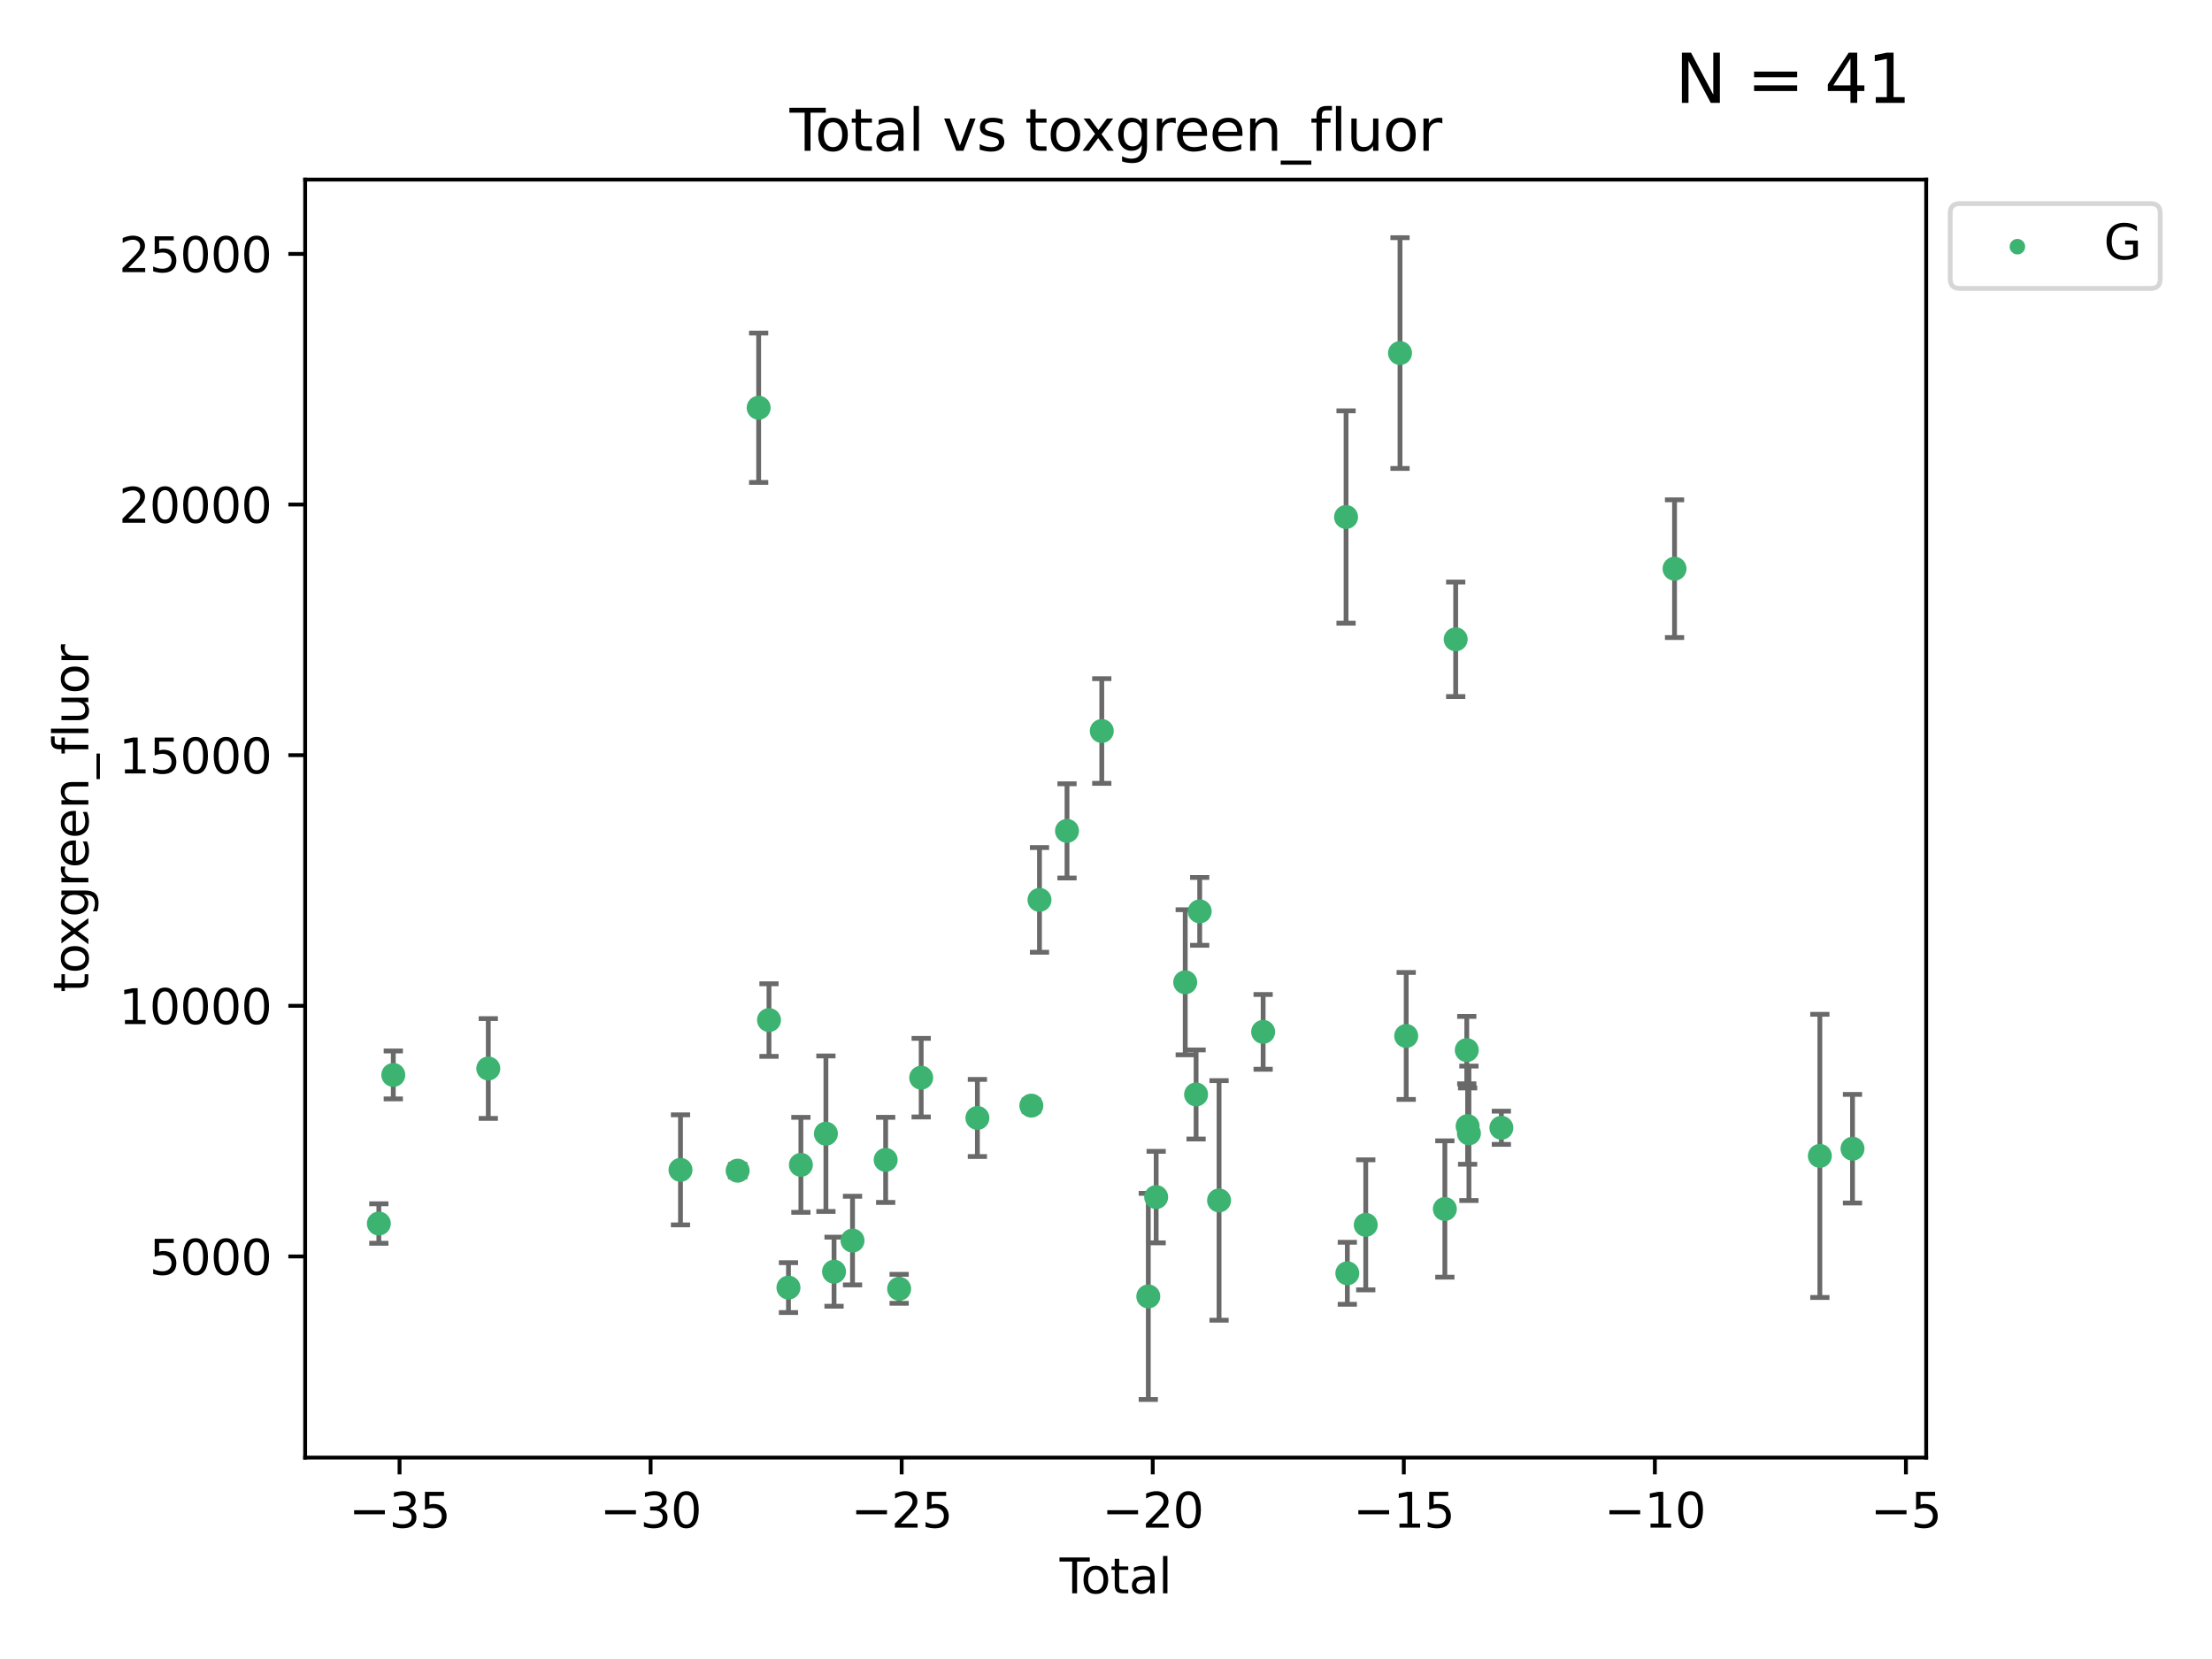 <?xml version="1.0" encoding="utf-8" standalone="no"?>
<!DOCTYPE svg PUBLIC "-//W3C//DTD SVG 1.1//EN"
  "http://www.w3.org/Graphics/SVG/1.1/DTD/svg11.dtd">
<svg xmlns:xlink="http://www.w3.org/1999/xlink" width="460.8pt" height="345.6pt" viewBox="0 0 460.8 345.6" xmlns="http://www.w3.org/2000/svg" version="1.1">
 <defs>
  <style type="text/css">*{stroke-linejoin: round; stroke-linecap: butt}</style>
 </defs>
 <g id="figure_1">
  <g id="patch_1">
   <path d="M 0 345.6 
L 460.8 345.6 
L 460.8 0 
L 0 0 
z
" style="fill: #ffffff"/>
  </g>
  <g id="axes_1">
   <g id="patch_2">
    <path d="M 63.571 303.64 
L 401.26 303.64 
L 401.26 37.411 
L 63.571 37.411 
z
" style="fill: #ffffff"/>
   </g>
   <g id="PathCollection_1">
    <defs>
     <path id="m3310c9130d" d="M 0 1.118 
C 0.297 1.118 0.581 1 0.791 0.791 
C 1 0.581 1.118 0.297 1.118 0 
C 1.118 -0.297 1 -0.581 0.791 -0.791 
C 0.581 -1 0.297 -1.118 0 -1.118 
C -0.297 -1.118 -0.581 -1 -0.791 -0.791 
C -1 -0.581 -1.118 -0.297 -1.118 0 
C -1.118 0.297 -1 0.581 -0.791 0.791 
C -0.581 1 -0.297 1.118 0 1.118 
z
" style="stroke: #3cb371"/>
    </defs>
    <g clip-path="url(#p5a25466bd6)">
     <use xlink:href="#m3310c9130d" x="78.921" y="254.885" style="fill: #3cb371; stroke: #3cb371"/>
     <use xlink:href="#m3310c9130d" x="81.93" y="223.929" style="fill: #3cb371; stroke: #3cb371"/>
     <use xlink:href="#m3310c9130d" x="101.719" y="222.588" style="fill: #3cb371; stroke: #3cb371"/>
     <use xlink:href="#m3310c9130d" x="141.76" y="243.702" style="fill: #3cb371; stroke: #3cb371"/>
     <use xlink:href="#m3310c9130d" x="153.665" y="243.871" style="fill: #3cb371; stroke: #3cb371"/>
     <use xlink:href="#m3310c9130d" x="158.042" y="84.942" style="fill: #3cb371; stroke: #3cb371"/>
     <use xlink:href="#m3310c9130d" x="160.196" y="212.498" style="fill: #3cb371; stroke: #3cb371"/>
     <use xlink:href="#m3310c9130d" x="164.252" y="268.231" style="fill: #3cb371; stroke: #3cb371"/>
     <use xlink:href="#m3310c9130d" x="166.84" y="242.658" style="fill: #3cb371; stroke: #3cb371"/>
     <use xlink:href="#m3310c9130d" x="172.053" y="236.169" style="fill: #3cb371; stroke: #3cb371"/>
     <use xlink:href="#m3310c9130d" x="173.747" y="264.917" style="fill: #3cb371; stroke: #3cb371"/>
     <use xlink:href="#m3310c9130d" x="177.596" y="258.435" style="fill: #3cb371; stroke: #3cb371"/>
     <use xlink:href="#m3310c9130d" x="184.499" y="241.626" style="fill: #3cb371; stroke: #3cb371"/>
     <use xlink:href="#m3310c9130d" x="187.311" y="268.48" style="fill: #3cb371; stroke: #3cb371"/>
     <use xlink:href="#m3310c9130d" x="191.898" y="224.498" style="fill: #3cb371; stroke: #3cb371"/>
     <use xlink:href="#m3310c9130d" x="203.61" y="232.891" style="fill: #3cb371; stroke: #3cb371"/>
     <use xlink:href="#m3310c9130d" x="214.844" y="230.323" style="fill: #3cb371; stroke: #3cb371"/>
     <use xlink:href="#m3310c9130d" x="216.545" y="187.463" style="fill: #3cb371; stroke: #3cb371"/>
     <use xlink:href="#m3310c9130d" x="222.277" y="173.088" style="fill: #3cb371; stroke: #3cb371"/>
     <use xlink:href="#m3310c9130d" x="229.52" y="152.282" style="fill: #3cb371; stroke: #3cb371"/>
     <use xlink:href="#m3310c9130d" x="239.213" y="270.069" style="fill: #3cb371; stroke: #3cb371"/>
     <use xlink:href="#m3310c9130d" x="240.851" y="249.377" style="fill: #3cb371; stroke: #3cb371"/>
     <use xlink:href="#m3310c9130d" x="246.904" y="204.627" style="fill: #3cb371; stroke: #3cb371"/>
     <use xlink:href="#m3310c9130d" x="249.167" y="227.996" style="fill: #3cb371; stroke: #3cb371"/>
     <use xlink:href="#m3310c9130d" x="249.92" y="189.855" style="fill: #3cb371; stroke: #3cb371"/>
     <use xlink:href="#m3310c9130d" x="253.952" y="250.068" style="fill: #3cb371; stroke: #3cb371"/>
     <use xlink:href="#m3310c9130d" x="263.134" y="214.959" style="fill: #3cb371; stroke: #3cb371"/>
     <use xlink:href="#m3310c9130d" x="280.407" y="107.704" style="fill: #3cb371; stroke: #3cb371"/>
     <use xlink:href="#m3310c9130d" x="280.673" y="265.249" style="fill: #3cb371; stroke: #3cb371"/>
     <use xlink:href="#m3310c9130d" x="284.511" y="255.16" style="fill: #3cb371; stroke: #3cb371"/>
     <use xlink:href="#m3310c9130d" x="291.648" y="73.547" style="fill: #3cb371; stroke: #3cb371"/>
     <use xlink:href="#m3310c9130d" x="292.937" y="215.81" style="fill: #3cb371; stroke: #3cb371"/>
     <use xlink:href="#m3310c9130d" x="300.991" y="251.853" style="fill: #3cb371; stroke: #3cb371"/>
     <use xlink:href="#m3310c9130d" x="303.248" y="133.179" style="fill: #3cb371; stroke: #3cb371"/>
     <use xlink:href="#m3310c9130d" x="305.556" y="218.754" style="fill: #3cb371; stroke: #3cb371"/>
     <use xlink:href="#m3310c9130d" x="305.733" y="234.591" style="fill: #3cb371; stroke: #3cb371"/>
     <use xlink:href="#m3310c9130d" x="306.006" y="236.09" style="fill: #3cb371; stroke: #3cb371"/>
     <use xlink:href="#m3310c9130d" x="312.761" y="234.936" style="fill: #3cb371; stroke: #3cb371"/>
     <use xlink:href="#m3310c9130d" x="348.839" y="118.468" style="fill: #3cb371; stroke: #3cb371"/>
     <use xlink:href="#m3310c9130d" x="379.109" y="240.794" style="fill: #3cb371; stroke: #3cb371"/>
     <use xlink:href="#m3310c9130d" x="385.911" y="239.297" style="fill: #3cb371; stroke: #3cb371"/>
    </g>
   </g>
   <g id="matplotlib.axis_1">
    <g id="xtick_1">
     <g id="line2d_1">
      <defs>
       <path id="m008f935d61" d="M 0 0 
L 0 3.5 
" style="stroke: #000000; stroke-width: 0.8"/>
      </defs>
      <g>
       <use xlink:href="#m008f935d61" x="83.232" y="303.64" style="stroke: #000000; stroke-width: 0.8"/>
      </g>
     </g>
     <g id="text_1">
      <!-- −35 -->
      <g transform="translate(72.68 318.238)scale(0.1 -0.1)">
       <defs>
        <path id="DejaVuSans-2212" d="M 678 2272 
L 4684 2272 
L 4684 1741 
L 678 1741 
L 678 2272 
z
" transform="scale(0.016)"/>
        <path id="DejaVuSans-33" d="M 2597 2516 
Q 3050 2419 3304 2112 
Q 3559 1806 3559 1356 
Q 3559 666 3084 287 
Q 2609 -91 1734 -91 
Q 1441 -91 1130 -33 
Q 819 25 488 141 
L 488 750 
Q 750 597 1062 519 
Q 1375 441 1716 441 
Q 2309 441 2620 675 
Q 2931 909 2931 1356 
Q 2931 1769 2642 2001 
Q 2353 2234 1838 2234 
L 1294 2234 
L 1294 2753 
L 1863 2753 
Q 2328 2753 2575 2939 
Q 2822 3125 2822 3475 
Q 2822 3834 2567 4026 
Q 2313 4219 1838 4219 
Q 1578 4219 1281 4162 
Q 984 4106 628 3988 
L 628 4550 
Q 988 4650 1302 4700 
Q 1616 4750 1894 4750 
Q 2613 4750 3031 4423 
Q 3450 4097 3450 3541 
Q 3450 3153 3228 2886 
Q 3006 2619 2597 2516 
z
" transform="scale(0.016)"/>
        <path id="DejaVuSans-35" d="M 691 4666 
L 3169 4666 
L 3169 4134 
L 1269 4134 
L 1269 2991 
Q 1406 3038 1543 3061 
Q 1681 3084 1819 3084 
Q 2600 3084 3056 2656 
Q 3513 2228 3513 1497 
Q 3513 744 3044 326 
Q 2575 -91 1722 -91 
Q 1428 -91 1123 -41 
Q 819 9 494 109 
L 494 744 
Q 775 591 1075 516 
Q 1375 441 1709 441 
Q 2250 441 2565 725 
Q 2881 1009 2881 1497 
Q 2881 1984 2565 2268 
Q 2250 2553 1709 2553 
Q 1456 2553 1204 2497 
Q 953 2441 691 2322 
L 691 4666 
z
" transform="scale(0.016)"/>
       </defs>
       <use xlink:href="#DejaVuSans-2212"/>
       <use xlink:href="#DejaVuSans-33" x="83.789"/>
       <use xlink:href="#DejaVuSans-35" x="147.412"/>
      </g>
     </g>
    </g>
    <g id="xtick_2">
     <g id="line2d_2">
      <g>
       <use xlink:href="#m008f935d61" x="135.534" y="303.64" style="stroke: #000000; stroke-width: 0.8"/>
      </g>
     </g>
     <g id="text_2">
      <!-- −30 -->
      <g transform="translate(124.981 318.238)scale(0.1 -0.1)">
       <defs>
        <path id="DejaVuSans-30" d="M 2034 4250 
Q 1547 4250 1301 3770 
Q 1056 3291 1056 2328 
Q 1056 1369 1301 889 
Q 1547 409 2034 409 
Q 2525 409 2770 889 
Q 3016 1369 3016 2328 
Q 3016 3291 2770 3770 
Q 2525 4250 2034 4250 
z
M 2034 4750 
Q 2819 4750 3233 4129 
Q 3647 3509 3647 2328 
Q 3647 1150 3233 529 
Q 2819 -91 2034 -91 
Q 1250 -91 836 529 
Q 422 1150 422 2328 
Q 422 3509 836 4129 
Q 1250 4750 2034 4750 
z
" transform="scale(0.016)"/>
       </defs>
       <use xlink:href="#DejaVuSans-2212"/>
       <use xlink:href="#DejaVuSans-33" x="83.789"/>
       <use xlink:href="#DejaVuSans-30" x="147.412"/>
      </g>
     </g>
    </g>
    <g id="xtick_3">
     <g id="line2d_3">
      <g>
       <use xlink:href="#m008f935d61" x="187.835" y="303.64" style="stroke: #000000; stroke-width: 0.8"/>
      </g>
     </g>
     <g id="text_3">
      <!-- −25 -->
      <g transform="translate(177.283 318.238)scale(0.1 -0.1)">
       <defs>
        <path id="DejaVuSans-32" d="M 1228 531 
L 3431 531 
L 3431 0 
L 469 0 
L 469 531 
Q 828 903 1448 1529 
Q 2069 2156 2228 2338 
Q 2531 2678 2651 2914 
Q 2772 3150 2772 3378 
Q 2772 3750 2511 3984 
Q 2250 4219 1831 4219 
Q 1534 4219 1204 4116 
Q 875 4013 500 3803 
L 500 4441 
Q 881 4594 1212 4672 
Q 1544 4750 1819 4750 
Q 2544 4750 2975 4387 
Q 3406 4025 3406 3419 
Q 3406 3131 3298 2873 
Q 3191 2616 2906 2266 
Q 2828 2175 2409 1742 
Q 1991 1309 1228 531 
z
" transform="scale(0.016)"/>
       </defs>
       <use xlink:href="#DejaVuSans-2212"/>
       <use xlink:href="#DejaVuSans-32" x="83.789"/>
       <use xlink:href="#DejaVuSans-35" x="147.412"/>
      </g>
     </g>
    </g>
    <g id="xtick_4">
     <g id="line2d_4">
      <g>
       <use xlink:href="#m008f935d61" x="240.136" y="303.64" style="stroke: #000000; stroke-width: 0.8"/>
      </g>
     </g>
     <g id="text_4">
      <!-- −20 -->
      <g transform="translate(229.584 318.238)scale(0.1 -0.1)">
       <use xlink:href="#DejaVuSans-2212"/>
       <use xlink:href="#DejaVuSans-32" x="83.789"/>
       <use xlink:href="#DejaVuSans-30" x="147.412"/>
      </g>
     </g>
    </g>
    <g id="xtick_5">
     <g id="line2d_5">
      <g>
       <use xlink:href="#m008f935d61" x="292.437" y="303.64" style="stroke: #000000; stroke-width: 0.8"/>
      </g>
     </g>
     <g id="text_5">
      <!-- −15 -->
      <g transform="translate(281.885 318.238)scale(0.1 -0.1)">
       <defs>
        <path id="DejaVuSans-31" d="M 794 531 
L 1825 531 
L 1825 4091 
L 703 3866 
L 703 4441 
L 1819 4666 
L 2450 4666 
L 2450 531 
L 3481 531 
L 3481 0 
L 794 0 
L 794 531 
z
" transform="scale(0.016)"/>
       </defs>
       <use xlink:href="#DejaVuSans-2212"/>
       <use xlink:href="#DejaVuSans-31" x="83.789"/>
       <use xlink:href="#DejaVuSans-35" x="147.412"/>
      </g>
     </g>
    </g>
    <g id="xtick_6">
     <g id="line2d_6">
      <g>
       <use xlink:href="#m008f935d61" x="344.739" y="303.64" style="stroke: #000000; stroke-width: 0.8"/>
      </g>
     </g>
     <g id="text_6">
      <!-- −10 -->
      <g transform="translate(334.186 318.238)scale(0.1 -0.1)">
       <use xlink:href="#DejaVuSans-2212"/>
       <use xlink:href="#DejaVuSans-31" x="83.789"/>
       <use xlink:href="#DejaVuSans-30" x="147.412"/>
      </g>
     </g>
    </g>
    <g id="xtick_7">
     <g id="line2d_7">
      <g>
       <use xlink:href="#m008f935d61" x="397.04" y="303.64" style="stroke: #000000; stroke-width: 0.8"/>
      </g>
     </g>
     <g id="text_7">
      <!-- −5 -->
      <g transform="translate(389.669 318.238)scale(0.1 -0.1)">
       <use xlink:href="#DejaVuSans-2212"/>
       <use xlink:href="#DejaVuSans-35" x="83.789"/>
      </g>
     </g>
    </g>
    <g id="text_8">
     <!-- Total -->
     <g transform="translate(220.739 331.917)scale(0.1 -0.1)">
      <defs>
       <path id="DejaVuSans-54" d="M -19 4666 
L 3928 4666 
L 3928 4134 
L 2272 4134 
L 2272 0 
L 1638 0 
L 1638 4134 
L -19 4134 
L -19 4666 
z
" transform="scale(0.016)"/>
       <path id="DejaVuSans-6f" d="M 1959 3097 
Q 1497 3097 1228 2736 
Q 959 2375 959 1747 
Q 959 1119 1226 758 
Q 1494 397 1959 397 
Q 2419 397 2687 759 
Q 2956 1122 2956 1747 
Q 2956 2369 2687 2733 
Q 2419 3097 1959 3097 
z
M 1959 3584 
Q 2709 3584 3137 3096 
Q 3566 2609 3566 1747 
Q 3566 888 3137 398 
Q 2709 -91 1959 -91 
Q 1206 -91 779 398 
Q 353 888 353 1747 
Q 353 2609 779 3096 
Q 1206 3584 1959 3584 
z
" transform="scale(0.016)"/>
       <path id="DejaVuSans-74" d="M 1172 4494 
L 1172 3500 
L 2356 3500 
L 2356 3053 
L 1172 3053 
L 1172 1153 
Q 1172 725 1289 603 
Q 1406 481 1766 481 
L 2356 481 
L 2356 0 
L 1766 0 
Q 1100 0 847 248 
Q 594 497 594 1153 
L 594 3053 
L 172 3053 
L 172 3500 
L 594 3500 
L 594 4494 
L 1172 4494 
z
" transform="scale(0.016)"/>
       <path id="DejaVuSans-61" d="M 2194 1759 
Q 1497 1759 1228 1600 
Q 959 1441 959 1056 
Q 959 750 1161 570 
Q 1363 391 1709 391 
Q 2188 391 2477 730 
Q 2766 1069 2766 1631 
L 2766 1759 
L 2194 1759 
z
M 3341 1997 
L 3341 0 
L 2766 0 
L 2766 531 
Q 2569 213 2275 61 
Q 1981 -91 1556 -91 
Q 1019 -91 701 211 
Q 384 513 384 1019 
Q 384 1609 779 1909 
Q 1175 2209 1959 2209 
L 2766 2209 
L 2766 2266 
Q 2766 2663 2505 2880 
Q 2244 3097 1772 3097 
Q 1472 3097 1187 3025 
Q 903 2953 641 2809 
L 641 3341 
Q 956 3463 1253 3523 
Q 1550 3584 1831 3584 
Q 2591 3584 2966 3190 
Q 3341 2797 3341 1997 
z
" transform="scale(0.016)"/>
       <path id="DejaVuSans-6c" d="M 603 4863 
L 1178 4863 
L 1178 0 
L 603 0 
L 603 4863 
z
" transform="scale(0.016)"/>
      </defs>
      <use xlink:href="#DejaVuSans-54"/>
      <use xlink:href="#DejaVuSans-6f" x="44.084"/>
      <use xlink:href="#DejaVuSans-74" x="105.266"/>
      <use xlink:href="#DejaVuSans-61" x="144.475"/>
      <use xlink:href="#DejaVuSans-6c" x="205.754"/>
     </g>
    </g>
   </g>
   <g id="matplotlib.axis_2">
    <g id="ytick_1">
     <g id="line2d_8">
      <defs>
       <path id="me518f8c955" d="M 0 0 
L -3.5 0 
" style="stroke: #000000; stroke-width: 0.8"/>
      </defs>
      <g>
       <use xlink:href="#me518f8c955" x="63.571" y="261.744" style="stroke: #000000; stroke-width: 0.8"/>
      </g>
     </g>
     <g id="text_9">
      <!-- 5000 -->
      <g transform="translate(31.121 265.543)scale(0.1 -0.1)">
       <use xlink:href="#DejaVuSans-35"/>
       <use xlink:href="#DejaVuSans-30" x="63.623"/>
       <use xlink:href="#DejaVuSans-30" x="127.246"/>
       <use xlink:href="#DejaVuSans-30" x="190.869"/>
      </g>
     </g>
    </g>
    <g id="ytick_2">
     <g id="line2d_9">
      <g>
       <use xlink:href="#me518f8c955" x="63.571" y="209.53" style="stroke: #000000; stroke-width: 0.8"/>
      </g>
     </g>
     <g id="text_10">
      <!-- 10000 -->
      <g transform="translate(24.759 213.329)scale(0.1 -0.1)">
       <use xlink:href="#DejaVuSans-31"/>
       <use xlink:href="#DejaVuSans-30" x="63.623"/>
       <use xlink:href="#DejaVuSans-30" x="127.246"/>
       <use xlink:href="#DejaVuSans-30" x="190.869"/>
       <use xlink:href="#DejaVuSans-30" x="254.492"/>
      </g>
     </g>
    </g>
    <g id="ytick_3">
     <g id="line2d_10">
      <g>
       <use xlink:href="#me518f8c955" x="63.571" y="157.317" style="stroke: #000000; stroke-width: 0.8"/>
      </g>
     </g>
     <g id="text_11">
      <!-- 15000 -->
      <g transform="translate(24.759 161.116)scale(0.1 -0.1)">
       <use xlink:href="#DejaVuSans-31"/>
       <use xlink:href="#DejaVuSans-35" x="63.623"/>
       <use xlink:href="#DejaVuSans-30" x="127.246"/>
       <use xlink:href="#DejaVuSans-30" x="190.869"/>
       <use xlink:href="#DejaVuSans-30" x="254.492"/>
      </g>
     </g>
    </g>
    <g id="ytick_4">
     <g id="line2d_11">
      <g>
       <use xlink:href="#me518f8c955" x="63.571" y="105.103" style="stroke: #000000; stroke-width: 0.8"/>
      </g>
     </g>
     <g id="text_12">
      <!-- 20000 -->
      <g transform="translate(24.759 108.902)scale(0.1 -0.1)">
       <use xlink:href="#DejaVuSans-32"/>
       <use xlink:href="#DejaVuSans-30" x="63.623"/>
       <use xlink:href="#DejaVuSans-30" x="127.246"/>
       <use xlink:href="#DejaVuSans-30" x="190.869"/>
       <use xlink:href="#DejaVuSans-30" x="254.492"/>
      </g>
     </g>
    </g>
    <g id="ytick_5">
     <g id="line2d_12">
      <g>
       <use xlink:href="#me518f8c955" x="63.571" y="52.89" style="stroke: #000000; stroke-width: 0.8"/>
      </g>
     </g>
     <g id="text_13">
      <!-- 25000 -->
      <g transform="translate(24.759 56.689)scale(0.1 -0.1)">
       <use xlink:href="#DejaVuSans-32"/>
       <use xlink:href="#DejaVuSans-35" x="63.623"/>
       <use xlink:href="#DejaVuSans-30" x="127.246"/>
       <use xlink:href="#DejaVuSans-30" x="190.869"/>
       <use xlink:href="#DejaVuSans-30" x="254.492"/>
      </g>
     </g>
    </g>
    <g id="text_14">
     <!-- toxgreen_fluor -->
     <g transform="translate(18.401 206.72)rotate(-90)scale(0.1 -0.1)">
      <defs>
       <path id="DejaVuSans-78" d="M 3513 3500 
L 2247 1797 
L 3578 0 
L 2900 0 
L 1881 1375 
L 863 0 
L 184 0 
L 1544 1831 
L 300 3500 
L 978 3500 
L 1906 2253 
L 2834 3500 
L 3513 3500 
z
" transform="scale(0.016)"/>
       <path id="DejaVuSans-67" d="M 2906 1791 
Q 2906 2416 2648 2759 
Q 2391 3103 1925 3103 
Q 1463 3103 1205 2759 
Q 947 2416 947 1791 
Q 947 1169 1205 825 
Q 1463 481 1925 481 
Q 2391 481 2648 825 
Q 2906 1169 2906 1791 
z
M 3481 434 
Q 3481 -459 3084 -895 
Q 2688 -1331 1869 -1331 
Q 1566 -1331 1297 -1286 
Q 1028 -1241 775 -1147 
L 775 -588 
Q 1028 -725 1275 -790 
Q 1522 -856 1778 -856 
Q 2344 -856 2625 -561 
Q 2906 -266 2906 331 
L 2906 616 
Q 2728 306 2450 153 
Q 2172 0 1784 0 
Q 1141 0 747 490 
Q 353 981 353 1791 
Q 353 2603 747 3093 
Q 1141 3584 1784 3584 
Q 2172 3584 2450 3431 
Q 2728 3278 2906 2969 
L 2906 3500 
L 3481 3500 
L 3481 434 
z
" transform="scale(0.016)"/>
       <path id="DejaVuSans-72" d="M 2631 2963 
Q 2534 3019 2420 3045 
Q 2306 3072 2169 3072 
Q 1681 3072 1420 2755 
Q 1159 2438 1159 1844 
L 1159 0 
L 581 0 
L 581 3500 
L 1159 3500 
L 1159 2956 
Q 1341 3275 1631 3429 
Q 1922 3584 2338 3584 
Q 2397 3584 2469 3576 
Q 2541 3569 2628 3553 
L 2631 2963 
z
" transform="scale(0.016)"/>
       <path id="DejaVuSans-65" d="M 3597 1894 
L 3597 1613 
L 953 1613 
Q 991 1019 1311 708 
Q 1631 397 2203 397 
Q 2534 397 2845 478 
Q 3156 559 3463 722 
L 3463 178 
Q 3153 47 2828 -22 
Q 2503 -91 2169 -91 
Q 1331 -91 842 396 
Q 353 884 353 1716 
Q 353 2575 817 3079 
Q 1281 3584 2069 3584 
Q 2775 3584 3186 3129 
Q 3597 2675 3597 1894 
z
M 3022 2063 
Q 3016 2534 2758 2815 
Q 2500 3097 2075 3097 
Q 1594 3097 1305 2825 
Q 1016 2553 972 2059 
L 3022 2063 
z
" transform="scale(0.016)"/>
       <path id="DejaVuSans-6e" d="M 3513 2113 
L 3513 0 
L 2938 0 
L 2938 2094 
Q 2938 2591 2744 2837 
Q 2550 3084 2163 3084 
Q 1697 3084 1428 2787 
Q 1159 2491 1159 1978 
L 1159 0 
L 581 0 
L 581 3500 
L 1159 3500 
L 1159 2956 
Q 1366 3272 1645 3428 
Q 1925 3584 2291 3584 
Q 2894 3584 3203 3211 
Q 3513 2838 3513 2113 
z
" transform="scale(0.016)"/>
       <path id="DejaVuSans-5f" d="M 3263 -1063 
L 3263 -1509 
L -63 -1509 
L -63 -1063 
L 3263 -1063 
z
" transform="scale(0.016)"/>
       <path id="DejaVuSans-66" d="M 2375 4863 
L 2375 4384 
L 1825 4384 
Q 1516 4384 1395 4259 
Q 1275 4134 1275 3809 
L 1275 3500 
L 2222 3500 
L 2222 3053 
L 1275 3053 
L 1275 0 
L 697 0 
L 697 3053 
L 147 3053 
L 147 3500 
L 697 3500 
L 697 3744 
Q 697 4328 969 4595 
Q 1241 4863 1831 4863 
L 2375 4863 
z
" transform="scale(0.016)"/>
       <path id="DejaVuSans-75" d="M 544 1381 
L 544 3500 
L 1119 3500 
L 1119 1403 
Q 1119 906 1312 657 
Q 1506 409 1894 409 
Q 2359 409 2629 706 
Q 2900 1003 2900 1516 
L 2900 3500 
L 3475 3500 
L 3475 0 
L 2900 0 
L 2900 538 
Q 2691 219 2414 64 
Q 2138 -91 1772 -91 
Q 1169 -91 856 284 
Q 544 659 544 1381 
z
M 1991 3584 
L 1991 3584 
z
" transform="scale(0.016)"/>
      </defs>
      <use xlink:href="#DejaVuSans-74"/>
      <use xlink:href="#DejaVuSans-6f" x="39.209"/>
      <use xlink:href="#DejaVuSans-78" x="97.266"/>
      <use xlink:href="#DejaVuSans-67" x="156.445"/>
      <use xlink:href="#DejaVuSans-72" x="219.922"/>
      <use xlink:href="#DejaVuSans-65" x="258.785"/>
      <use xlink:href="#DejaVuSans-65" x="320.309"/>
      <use xlink:href="#DejaVuSans-6e" x="381.832"/>
      <use xlink:href="#DejaVuSans-5f" x="445.211"/>
      <use xlink:href="#DejaVuSans-66" x="495.211"/>
      <use xlink:href="#DejaVuSans-6c" x="530.416"/>
      <use xlink:href="#DejaVuSans-75" x="558.199"/>
      <use xlink:href="#DejaVuSans-6f" x="621.578"/>
      <use xlink:href="#DejaVuSans-72" x="682.76"/>
     </g>
    </g>
   </g>
   <g id="LineCollection_1">
    <path d="M 78.921 258.995 
L 78.921 250.775 
" clip-path="url(#p5a25466bd6)" style="fill: none; stroke: #696969"/>
    <path d="M 81.93 228.921 
L 81.93 218.936 
" clip-path="url(#p5a25466bd6)" style="fill: none; stroke: #696969"/>
    <path d="M 101.719 232.983 
L 101.719 212.193 
" clip-path="url(#p5a25466bd6)" style="fill: none; stroke: #696969"/>
    <path d="M 141.76 255.17 
L 141.76 232.234 
" clip-path="url(#p5a25466bd6)" style="fill: none; stroke: #696969"/>
    <path d="M 153.665 245.17 
L 153.665 242.572 
" clip-path="url(#p5a25466bd6)" style="fill: none; stroke: #696969"/>
    <path d="M 158.042 100.499 
L 158.042 69.384 
" clip-path="url(#p5a25466bd6)" style="fill: none; stroke: #696969"/>
    <path d="M 160.196 220.056 
L 160.196 204.941 
" clip-path="url(#p5a25466bd6)" style="fill: none; stroke: #696969"/>
    <path d="M 164.252 273.425 
L 164.252 263.038 
" clip-path="url(#p5a25466bd6)" style="fill: none; stroke: #696969"/>
    <path d="M 166.84 252.548 
L 166.84 232.767 
" clip-path="url(#p5a25466bd6)" style="fill: none; stroke: #696969"/>
    <path d="M 172.053 252.363 
L 172.053 219.976 
" clip-path="url(#p5a25466bd6)" style="fill: none; stroke: #696969"/>
    <path d="M 173.747 272.114 
L 173.747 257.72 
" clip-path="url(#p5a25466bd6)" style="fill: none; stroke: #696969"/>
    <path d="M 177.596 267.669 
L 177.596 249.201 
" clip-path="url(#p5a25466bd6)" style="fill: none; stroke: #696969"/>
    <path d="M 184.499 250.492 
L 184.499 232.759 
" clip-path="url(#p5a25466bd6)" style="fill: none; stroke: #696969"/>
    <path d="M 187.311 271.493 
L 187.311 265.466 
" clip-path="url(#p5a25466bd6)" style="fill: none; stroke: #696969"/>
    <path d="M 191.898 232.686 
L 191.898 216.31 
" clip-path="url(#p5a25466bd6)" style="fill: none; stroke: #696969"/>
    <path d="M 203.61 240.921 
L 203.61 224.86 
" clip-path="url(#p5a25466bd6)" style="fill: none; stroke: #696969"/>
    <path d="M 214.844 231.508 
L 214.844 229.137 
" clip-path="url(#p5a25466bd6)" style="fill: none; stroke: #696969"/>
    <path d="M 216.545 198.368 
L 216.545 176.557 
" clip-path="url(#p5a25466bd6)" style="fill: none; stroke: #696969"/>
    <path d="M 222.277 182.9 
L 222.277 163.276 
" clip-path="url(#p5a25466bd6)" style="fill: none; stroke: #696969"/>
    <path d="M 229.52 163.186 
L 229.52 141.378 
" clip-path="url(#p5a25466bd6)" style="fill: none; stroke: #696969"/>
    <path d="M 239.213 291.539 
L 239.213 248.599 
" clip-path="url(#p5a25466bd6)" style="fill: none; stroke: #696969"/>
    <path d="M 240.851 258.91 
L 240.851 239.843 
" clip-path="url(#p5a25466bd6)" style="fill: none; stroke: #696969"/>
    <path d="M 246.904 219.744 
L 246.904 189.509 
" clip-path="url(#p5a25466bd6)" style="fill: none; stroke: #696969"/>
    <path d="M 249.167 237.272 
L 249.167 218.719 
" clip-path="url(#p5a25466bd6)" style="fill: none; stroke: #696969"/>
    <path d="M 249.92 196.923 
L 249.92 182.788 
" clip-path="url(#p5a25466bd6)" style="fill: none; stroke: #696969"/>
    <path d="M 253.952 275.021 
L 253.952 225.115 
" clip-path="url(#p5a25466bd6)" style="fill: none; stroke: #696969"/>
    <path d="M 263.134 222.745 
L 263.134 207.173 
" clip-path="url(#p5a25466bd6)" style="fill: none; stroke: #696969"/>
    <path d="M 280.407 129.823 
L 280.407 85.585 
" clip-path="url(#p5a25466bd6)" style="fill: none; stroke: #696969"/>
    <path d="M 280.673 271.705 
L 280.673 258.792 
" clip-path="url(#p5a25466bd6)" style="fill: none; stroke: #696969"/>
    <path d="M 284.511 268.703 
L 284.511 241.616 
" clip-path="url(#p5a25466bd6)" style="fill: none; stroke: #696969"/>
    <path d="M 291.648 97.582 
L 291.648 49.513 
" clip-path="url(#p5a25466bd6)" style="fill: none; stroke: #696969"/>
    <path d="M 292.937 229.033 
L 292.937 202.586 
" clip-path="url(#p5a25466bd6)" style="fill: none; stroke: #696969"/>
    <path d="M 300.991 266.052 
L 300.991 237.653 
" clip-path="url(#p5a25466bd6)" style="fill: none; stroke: #696969"/>
    <path d="M 303.248 145.109 
L 303.248 121.25 
" clip-path="url(#p5a25466bd6)" style="fill: none; stroke: #696969"/>
    <path d="M 305.556 225.775 
L 305.556 211.733 
" clip-path="url(#p5a25466bd6)" style="fill: none; stroke: #696969"/>
    <path d="M 305.733 242.536 
L 305.733 226.646 
" clip-path="url(#p5a25466bd6)" style="fill: none; stroke: #696969"/>
    <path d="M 306.006 250.089 
L 306.006 222.091 
" clip-path="url(#p5a25466bd6)" style="fill: none; stroke: #696969"/>
    <path d="M 312.761 238.395 
L 312.761 231.478 
" clip-path="url(#p5a25466bd6)" style="fill: none; stroke: #696969"/>
    <path d="M 348.839 132.812 
L 348.839 104.123 
" clip-path="url(#p5a25466bd6)" style="fill: none; stroke: #696969"/>
    <path d="M 379.109 270.285 
L 379.109 211.302 
" clip-path="url(#p5a25466bd6)" style="fill: none; stroke: #696969"/>
    <path d="M 385.911 250.605 
L 385.911 227.988 
" clip-path="url(#p5a25466bd6)" style="fill: none; stroke: #696969"/>
   </g>
   <g id="line2d_13">
    <defs>
     <path id="m6539b2bb88" d="M 2 0 
L -2 -0 
" style="stroke: #696969"/>
    </defs>
    <g clip-path="url(#p5a25466bd6)">
     <use xlink:href="#m6539b2bb88" x="78.921" y="258.995" style="fill: #696969; stroke: #696969"/>
     <use xlink:href="#m6539b2bb88" x="81.93" y="228.921" style="fill: #696969; stroke: #696969"/>
     <use xlink:href="#m6539b2bb88" x="101.719" y="232.983" style="fill: #696969; stroke: #696969"/>
     <use xlink:href="#m6539b2bb88" x="141.76" y="255.17" style="fill: #696969; stroke: #696969"/>
     <use xlink:href="#m6539b2bb88" x="153.665" y="245.17" style="fill: #696969; stroke: #696969"/>
     <use xlink:href="#m6539b2bb88" x="158.042" y="100.499" style="fill: #696969; stroke: #696969"/>
     <use xlink:href="#m6539b2bb88" x="160.196" y="220.056" style="fill: #696969; stroke: #696969"/>
     <use xlink:href="#m6539b2bb88" x="164.252" y="273.425" style="fill: #696969; stroke: #696969"/>
     <use xlink:href="#m6539b2bb88" x="166.84" y="252.548" style="fill: #696969; stroke: #696969"/>
     <use xlink:href="#m6539b2bb88" x="172.053" y="252.363" style="fill: #696969; stroke: #696969"/>
     <use xlink:href="#m6539b2bb88" x="173.747" y="272.114" style="fill: #696969; stroke: #696969"/>
     <use xlink:href="#m6539b2bb88" x="177.596" y="267.669" style="fill: #696969; stroke: #696969"/>
     <use xlink:href="#m6539b2bb88" x="184.499" y="250.492" style="fill: #696969; stroke: #696969"/>
     <use xlink:href="#m6539b2bb88" x="187.311" y="271.493" style="fill: #696969; stroke: #696969"/>
     <use xlink:href="#m6539b2bb88" x="191.898" y="232.686" style="fill: #696969; stroke: #696969"/>
     <use xlink:href="#m6539b2bb88" x="203.61" y="240.921" style="fill: #696969; stroke: #696969"/>
     <use xlink:href="#m6539b2bb88" x="214.844" y="231.508" style="fill: #696969; stroke: #696969"/>
     <use xlink:href="#m6539b2bb88" x="216.545" y="198.368" style="fill: #696969; stroke: #696969"/>
     <use xlink:href="#m6539b2bb88" x="222.277" y="182.9" style="fill: #696969; stroke: #696969"/>
     <use xlink:href="#m6539b2bb88" x="229.52" y="163.186" style="fill: #696969; stroke: #696969"/>
     <use xlink:href="#m6539b2bb88" x="239.213" y="291.539" style="fill: #696969; stroke: #696969"/>
     <use xlink:href="#m6539b2bb88" x="240.851" y="258.91" style="fill: #696969; stroke: #696969"/>
     <use xlink:href="#m6539b2bb88" x="246.904" y="219.744" style="fill: #696969; stroke: #696969"/>
     <use xlink:href="#m6539b2bb88" x="249.167" y="237.272" style="fill: #696969; stroke: #696969"/>
     <use xlink:href="#m6539b2bb88" x="249.92" y="196.923" style="fill: #696969; stroke: #696969"/>
     <use xlink:href="#m6539b2bb88" x="253.952" y="275.021" style="fill: #696969; stroke: #696969"/>
     <use xlink:href="#m6539b2bb88" x="263.134" y="222.745" style="fill: #696969; stroke: #696969"/>
     <use xlink:href="#m6539b2bb88" x="280.407" y="129.823" style="fill: #696969; stroke: #696969"/>
     <use xlink:href="#m6539b2bb88" x="280.673" y="271.705" style="fill: #696969; stroke: #696969"/>
     <use xlink:href="#m6539b2bb88" x="284.511" y="268.703" style="fill: #696969; stroke: #696969"/>
     <use xlink:href="#m6539b2bb88" x="291.648" y="97.582" style="fill: #696969; stroke: #696969"/>
     <use xlink:href="#m6539b2bb88" x="292.937" y="229.033" style="fill: #696969; stroke: #696969"/>
     <use xlink:href="#m6539b2bb88" x="300.991" y="266.052" style="fill: #696969; stroke: #696969"/>
     <use xlink:href="#m6539b2bb88" x="303.248" y="145.109" style="fill: #696969; stroke: #696969"/>
     <use xlink:href="#m6539b2bb88" x="305.556" y="225.775" style="fill: #696969; stroke: #696969"/>
     <use xlink:href="#m6539b2bb88" x="305.733" y="242.536" style="fill: #696969; stroke: #696969"/>
     <use xlink:href="#m6539b2bb88" x="306.006" y="250.089" style="fill: #696969; stroke: #696969"/>
     <use xlink:href="#m6539b2bb88" x="312.761" y="238.395" style="fill: #696969; stroke: #696969"/>
     <use xlink:href="#m6539b2bb88" x="348.839" y="132.812" style="fill: #696969; stroke: #696969"/>
     <use xlink:href="#m6539b2bb88" x="379.109" y="270.285" style="fill: #696969; stroke: #696969"/>
     <use xlink:href="#m6539b2bb88" x="385.911" y="250.605" style="fill: #696969; stroke: #696969"/>
    </g>
   </g>
   <g id="line2d_14">
    <g clip-path="url(#p5a25466bd6)">
     <use xlink:href="#m6539b2bb88" x="78.921" y="250.775" style="fill: #696969; stroke: #696969"/>
     <use xlink:href="#m6539b2bb88" x="81.93" y="218.936" style="fill: #696969; stroke: #696969"/>
     <use xlink:href="#m6539b2bb88" x="101.719" y="212.193" style="fill: #696969; stroke: #696969"/>
     <use xlink:href="#m6539b2bb88" x="141.76" y="232.234" style="fill: #696969; stroke: #696969"/>
     <use xlink:href="#m6539b2bb88" x="153.665" y="242.572" style="fill: #696969; stroke: #696969"/>
     <use xlink:href="#m6539b2bb88" x="158.042" y="69.384" style="fill: #696969; stroke: #696969"/>
     <use xlink:href="#m6539b2bb88" x="160.196" y="204.941" style="fill: #696969; stroke: #696969"/>
     <use xlink:href="#m6539b2bb88" x="164.252" y="263.038" style="fill: #696969; stroke: #696969"/>
     <use xlink:href="#m6539b2bb88" x="166.84" y="232.767" style="fill: #696969; stroke: #696969"/>
     <use xlink:href="#m6539b2bb88" x="172.053" y="219.976" style="fill: #696969; stroke: #696969"/>
     <use xlink:href="#m6539b2bb88" x="173.747" y="257.72" style="fill: #696969; stroke: #696969"/>
     <use xlink:href="#m6539b2bb88" x="177.596" y="249.201" style="fill: #696969; stroke: #696969"/>
     <use xlink:href="#m6539b2bb88" x="184.499" y="232.759" style="fill: #696969; stroke: #696969"/>
     <use xlink:href="#m6539b2bb88" x="187.311" y="265.466" style="fill: #696969; stroke: #696969"/>
     <use xlink:href="#m6539b2bb88" x="191.898" y="216.31" style="fill: #696969; stroke: #696969"/>
     <use xlink:href="#m6539b2bb88" x="203.61" y="224.86" style="fill: #696969; stroke: #696969"/>
     <use xlink:href="#m6539b2bb88" x="214.844" y="229.137" style="fill: #696969; stroke: #696969"/>
     <use xlink:href="#m6539b2bb88" x="216.545" y="176.557" style="fill: #696969; stroke: #696969"/>
     <use xlink:href="#m6539b2bb88" x="222.277" y="163.276" style="fill: #696969; stroke: #696969"/>
     <use xlink:href="#m6539b2bb88" x="229.52" y="141.378" style="fill: #696969; stroke: #696969"/>
     <use xlink:href="#m6539b2bb88" x="239.213" y="248.599" style="fill: #696969; stroke: #696969"/>
     <use xlink:href="#m6539b2bb88" x="240.851" y="239.843" style="fill: #696969; stroke: #696969"/>
     <use xlink:href="#m6539b2bb88" x="246.904" y="189.509" style="fill: #696969; stroke: #696969"/>
     <use xlink:href="#m6539b2bb88" x="249.167" y="218.719" style="fill: #696969; stroke: #696969"/>
     <use xlink:href="#m6539b2bb88" x="249.92" y="182.788" style="fill: #696969; stroke: #696969"/>
     <use xlink:href="#m6539b2bb88" x="253.952" y="225.115" style="fill: #696969; stroke: #696969"/>
     <use xlink:href="#m6539b2bb88" x="263.134" y="207.173" style="fill: #696969; stroke: #696969"/>
     <use xlink:href="#m6539b2bb88" x="280.407" y="85.585" style="fill: #696969; stroke: #696969"/>
     <use xlink:href="#m6539b2bb88" x="280.673" y="258.792" style="fill: #696969; stroke: #696969"/>
     <use xlink:href="#m6539b2bb88" x="284.511" y="241.616" style="fill: #696969; stroke: #696969"/>
     <use xlink:href="#m6539b2bb88" x="291.648" y="49.513" style="fill: #696969; stroke: #696969"/>
     <use xlink:href="#m6539b2bb88" x="292.937" y="202.586" style="fill: #696969; stroke: #696969"/>
     <use xlink:href="#m6539b2bb88" x="300.991" y="237.653" style="fill: #696969; stroke: #696969"/>
     <use xlink:href="#m6539b2bb88" x="303.248" y="121.25" style="fill: #696969; stroke: #696969"/>
     <use xlink:href="#m6539b2bb88" x="305.556" y="211.733" style="fill: #696969; stroke: #696969"/>
     <use xlink:href="#m6539b2bb88" x="305.733" y="226.646" style="fill: #696969; stroke: #696969"/>
     <use xlink:href="#m6539b2bb88" x="306.006" y="222.091" style="fill: #696969; stroke: #696969"/>
     <use xlink:href="#m6539b2bb88" x="312.761" y="231.478" style="fill: #696969; stroke: #696969"/>
     <use xlink:href="#m6539b2bb88" x="348.839" y="104.123" style="fill: #696969; stroke: #696969"/>
     <use xlink:href="#m6539b2bb88" x="379.109" y="211.302" style="fill: #696969; stroke: #696969"/>
     <use xlink:href="#m6539b2bb88" x="385.911" y="227.988" style="fill: #696969; stroke: #696969"/>
    </g>
   </g>
   <g id="line2d_15">
    <defs>
     <path id="m7da16147b9" d="M 0 2 
C 0.53 2 1.039 1.789 1.414 1.414 
C 1.789 1.039 2 0.53 2 0 
C 2 -0.53 1.789 -1.039 1.414 -1.414 
C 1.039 -1.789 0.53 -2 0 -2 
C -0.53 -2 -1.039 -1.789 -1.414 -1.414 
C -1.789 -1.039 -2 -0.53 -2 0 
C -2 0.53 -1.789 1.039 -1.414 1.414 
C -1.039 1.789 -0.53 2 0 2 
z
" style="stroke: #3cb371"/>
    </defs>
    <g clip-path="url(#p5a25466bd6)">
     <use xlink:href="#m7da16147b9" x="78.921" y="254.885" style="fill: #3cb371; stroke: #3cb371"/>
     <use xlink:href="#m7da16147b9" x="81.93" y="223.929" style="fill: #3cb371; stroke: #3cb371"/>
     <use xlink:href="#m7da16147b9" x="101.719" y="222.588" style="fill: #3cb371; stroke: #3cb371"/>
     <use xlink:href="#m7da16147b9" x="141.76" y="243.702" style="fill: #3cb371; stroke: #3cb371"/>
     <use xlink:href="#m7da16147b9" x="153.665" y="243.871" style="fill: #3cb371; stroke: #3cb371"/>
     <use xlink:href="#m7da16147b9" x="158.042" y="84.942" style="fill: #3cb371; stroke: #3cb371"/>
     <use xlink:href="#m7da16147b9" x="160.196" y="212.498" style="fill: #3cb371; stroke: #3cb371"/>
     <use xlink:href="#m7da16147b9" x="164.252" y="268.231" style="fill: #3cb371; stroke: #3cb371"/>
     <use xlink:href="#m7da16147b9" x="166.84" y="242.658" style="fill: #3cb371; stroke: #3cb371"/>
     <use xlink:href="#m7da16147b9" x="172.053" y="236.169" style="fill: #3cb371; stroke: #3cb371"/>
     <use xlink:href="#m7da16147b9" x="173.747" y="264.917" style="fill: #3cb371; stroke: #3cb371"/>
     <use xlink:href="#m7da16147b9" x="177.596" y="258.435" style="fill: #3cb371; stroke: #3cb371"/>
     <use xlink:href="#m7da16147b9" x="184.499" y="241.626" style="fill: #3cb371; stroke: #3cb371"/>
     <use xlink:href="#m7da16147b9" x="187.311" y="268.48" style="fill: #3cb371; stroke: #3cb371"/>
     <use xlink:href="#m7da16147b9" x="191.898" y="224.498" style="fill: #3cb371; stroke: #3cb371"/>
     <use xlink:href="#m7da16147b9" x="203.61" y="232.891" style="fill: #3cb371; stroke: #3cb371"/>
     <use xlink:href="#m7da16147b9" x="214.844" y="230.323" style="fill: #3cb371; stroke: #3cb371"/>
     <use xlink:href="#m7da16147b9" x="216.545" y="187.463" style="fill: #3cb371; stroke: #3cb371"/>
     <use xlink:href="#m7da16147b9" x="222.277" y="173.088" style="fill: #3cb371; stroke: #3cb371"/>
     <use xlink:href="#m7da16147b9" x="229.52" y="152.282" style="fill: #3cb371; stroke: #3cb371"/>
     <use xlink:href="#m7da16147b9" x="239.213" y="270.069" style="fill: #3cb371; stroke: #3cb371"/>
     <use xlink:href="#m7da16147b9" x="240.851" y="249.377" style="fill: #3cb371; stroke: #3cb371"/>
     <use xlink:href="#m7da16147b9" x="246.904" y="204.627" style="fill: #3cb371; stroke: #3cb371"/>
     <use xlink:href="#m7da16147b9" x="249.167" y="227.996" style="fill: #3cb371; stroke: #3cb371"/>
     <use xlink:href="#m7da16147b9" x="249.92" y="189.855" style="fill: #3cb371; stroke: #3cb371"/>
     <use xlink:href="#m7da16147b9" x="253.952" y="250.068" style="fill: #3cb371; stroke: #3cb371"/>
     <use xlink:href="#m7da16147b9" x="263.134" y="214.959" style="fill: #3cb371; stroke: #3cb371"/>
     <use xlink:href="#m7da16147b9" x="280.407" y="107.704" style="fill: #3cb371; stroke: #3cb371"/>
     <use xlink:href="#m7da16147b9" x="280.673" y="265.249" style="fill: #3cb371; stroke: #3cb371"/>
     <use xlink:href="#m7da16147b9" x="284.511" y="255.16" style="fill: #3cb371; stroke: #3cb371"/>
     <use xlink:href="#m7da16147b9" x="291.648" y="73.547" style="fill: #3cb371; stroke: #3cb371"/>
     <use xlink:href="#m7da16147b9" x="292.937" y="215.81" style="fill: #3cb371; stroke: #3cb371"/>
     <use xlink:href="#m7da16147b9" x="300.991" y="251.853" style="fill: #3cb371; stroke: #3cb371"/>
     <use xlink:href="#m7da16147b9" x="303.248" y="133.179" style="fill: #3cb371; stroke: #3cb371"/>
     <use xlink:href="#m7da16147b9" x="305.556" y="218.754" style="fill: #3cb371; stroke: #3cb371"/>
     <use xlink:href="#m7da16147b9" x="305.733" y="234.591" style="fill: #3cb371; stroke: #3cb371"/>
     <use xlink:href="#m7da16147b9" x="306.006" y="236.09" style="fill: #3cb371; stroke: #3cb371"/>
     <use xlink:href="#m7da16147b9" x="312.761" y="234.936" style="fill: #3cb371; stroke: #3cb371"/>
     <use xlink:href="#m7da16147b9" x="348.839" y="118.468" style="fill: #3cb371; stroke: #3cb371"/>
     <use xlink:href="#m7da16147b9" x="379.109" y="240.794" style="fill: #3cb371; stroke: #3cb371"/>
     <use xlink:href="#m7da16147b9" x="385.911" y="239.297" style="fill: #3cb371; stroke: #3cb371"/>
    </g>
   </g>
   <g id="patch_3">
    <path d="M 63.571 303.64 
L 63.571 37.411 
" style="fill: none; stroke: #000000; stroke-width: 0.8; stroke-linejoin: miter; stroke-linecap: square"/>
   </g>
   <g id="patch_4">
    <path d="M 401.26 303.64 
L 401.26 37.411 
" style="fill: none; stroke: #000000; stroke-width: 0.8; stroke-linejoin: miter; stroke-linecap: square"/>
   </g>
   <g id="patch_5">
    <path d="M 63.571 303.64 
L 401.26 303.64 
" style="fill: none; stroke: #000000; stroke-width: 0.8; stroke-linejoin: miter; stroke-linecap: square"/>
   </g>
   <g id="patch_6">
    <path d="M 63.571 37.411 
L 401.26 37.411 
" style="fill: none; stroke: #000000; stroke-width: 0.8; stroke-linejoin: miter; stroke-linecap: square"/>
   </g>
   <g id="text_15">
    <!-- N = 41 -->
    <g transform="translate(348.964 21.426)scale(0.14 -0.14)">
     <defs>
      <path id="DejaVuSans-4e" d="M 628 4666 
L 1478 4666 
L 3547 763 
L 3547 4666 
L 4159 4666 
L 4159 0 
L 3309 0 
L 1241 3903 
L 1241 0 
L 628 0 
L 628 4666 
z
" transform="scale(0.016)"/>
      <path id="DejaVuSans-20" transform="scale(0.016)"/>
      <path id="DejaVuSans-3d" d="M 678 2906 
L 4684 2906 
L 4684 2381 
L 678 2381 
L 678 2906 
z
M 678 1631 
L 4684 1631 
L 4684 1100 
L 678 1100 
L 678 1631 
z
" transform="scale(0.016)"/>
      <path id="DejaVuSans-34" d="M 2419 4116 
L 825 1625 
L 2419 1625 
L 2419 4116 
z
M 2253 4666 
L 3047 4666 
L 3047 1625 
L 3713 1625 
L 3713 1100 
L 3047 1100 
L 3047 0 
L 2419 0 
L 2419 1100 
L 313 1100 
L 313 1709 
L 2253 4666 
z
" transform="scale(0.016)"/>
     </defs>
     <use xlink:href="#DejaVuSans-4e"/>
     <use xlink:href="#DejaVuSans-20" x="74.805"/>
     <use xlink:href="#DejaVuSans-3d" x="106.592"/>
     <use xlink:href="#DejaVuSans-20" x="190.381"/>
     <use xlink:href="#DejaVuSans-34" x="222.168"/>
     <use xlink:href="#DejaVuSans-31" x="285.791"/>
    </g>
   </g>
   <g id="text_16">
    <!-- Total vs toxgreen_fluor -->
    <g transform="translate(164.48 31.411)scale(0.12 -0.12)">
     <defs>
      <path id="DejaVuSans-76" d="M 191 3500 
L 800 3500 
L 1894 563 
L 2988 3500 
L 3597 3500 
L 2284 0 
L 1503 0 
L 191 3500 
z
" transform="scale(0.016)"/>
      <path id="DejaVuSans-73" d="M 2834 3397 
L 2834 2853 
Q 2591 2978 2328 3040 
Q 2066 3103 1784 3103 
Q 1356 3103 1142 2972 
Q 928 2841 928 2578 
Q 928 2378 1081 2264 
Q 1234 2150 1697 2047 
L 1894 2003 
Q 2506 1872 2764 1633 
Q 3022 1394 3022 966 
Q 3022 478 2636 193 
Q 2250 -91 1575 -91 
Q 1294 -91 989 -36 
Q 684 19 347 128 
L 347 722 
Q 666 556 975 473 
Q 1284 391 1588 391 
Q 1994 391 2212 530 
Q 2431 669 2431 922 
Q 2431 1156 2273 1281 
Q 2116 1406 1581 1522 
L 1381 1569 
Q 847 1681 609 1914 
Q 372 2147 372 2553 
Q 372 3047 722 3315 
Q 1072 3584 1716 3584 
Q 2034 3584 2315 3537 
Q 2597 3491 2834 3397 
z
" transform="scale(0.016)"/>
     </defs>
     <use xlink:href="#DejaVuSans-54"/>
     <use xlink:href="#DejaVuSans-6f" x="44.084"/>
     <use xlink:href="#DejaVuSans-74" x="105.266"/>
     <use xlink:href="#DejaVuSans-61" x="144.475"/>
     <use xlink:href="#DejaVuSans-6c" x="205.754"/>
     <use xlink:href="#DejaVuSans-20" x="233.537"/>
     <use xlink:href="#DejaVuSans-76" x="265.324"/>
     <use xlink:href="#DejaVuSans-73" x="324.504"/>
     <use xlink:href="#DejaVuSans-20" x="376.604"/>
     <use xlink:href="#DejaVuSans-74" x="408.391"/>
     <use xlink:href="#DejaVuSans-6f" x="447.6"/>
     <use xlink:href="#DejaVuSans-78" x="505.656"/>
     <use xlink:href="#DejaVuSans-67" x="564.836"/>
     <use xlink:href="#DejaVuSans-72" x="628.312"/>
     <use xlink:href="#DejaVuSans-65" x="667.176"/>
     <use xlink:href="#DejaVuSans-65" x="728.699"/>
     <use xlink:href="#DejaVuSans-6e" x="790.223"/>
     <use xlink:href="#DejaVuSans-5f" x="853.602"/>
     <use xlink:href="#DejaVuSans-66" x="903.602"/>
     <use xlink:href="#DejaVuSans-6c" x="938.807"/>
     <use xlink:href="#DejaVuSans-75" x="966.59"/>
     <use xlink:href="#DejaVuSans-6f" x="1029.969"/>
     <use xlink:href="#DejaVuSans-72" x="1091.15"/>
    </g>
   </g>
   <g id="legend_1">
    <g id="patch_7">
     <path d="M 408.26 60.089 
L 448.008 60.089 
Q 450.008 60.089 450.008 58.089 
L 450.008 44.411 
Q 450.008 42.411 448.008 42.411 
L 408.26 42.411 
Q 406.26 42.411 406.26 44.411 
L 406.26 58.089 
Q 406.26 60.089 408.26 60.089 
z
" style="fill: #ffffff; opacity: 0.8; stroke: #cccccc; stroke-linejoin: miter"/>
    </g>
    <g id="PathCollection_2">
     <g>
      <use xlink:href="#m3310c9130d" x="420.26" y="51.385" style="fill: #3cb371; stroke: #3cb371"/>
     </g>
    </g>
    <g id="text_17">
     <!-- G -->
     <g transform="translate(438.26 54.01)scale(0.1 -0.1)">
      <defs>
       <path id="DejaVuSans-47" d="M 3809 666 
L 3809 1919 
L 2778 1919 
L 2778 2438 
L 4434 2438 
L 4434 434 
Q 4069 175 3628 42 
Q 3188 -91 2688 -91 
Q 1594 -91 976 548 
Q 359 1188 359 2328 
Q 359 3472 976 4111 
Q 1594 4750 2688 4750 
Q 3144 4750 3555 4637 
Q 3966 4525 4313 4306 
L 4313 3634 
Q 3963 3931 3569 4081 
Q 3175 4231 2741 4231 
Q 1884 4231 1454 3753 
Q 1025 3275 1025 2328 
Q 1025 1384 1454 906 
Q 1884 428 2741 428 
Q 3075 428 3337 486 
Q 3600 544 3809 666 
z
" transform="scale(0.016)"/>
      </defs>
      <use xlink:href="#DejaVuSans-47"/>
     </g>
    </g>
   </g>
  </g>
 </g>
 <defs>
  <clipPath id="p5a25466bd6">
   <rect x="63.571" y="37.411" width="337.689" height="266.229"/>
  </clipPath>
 </defs>
</svg>
